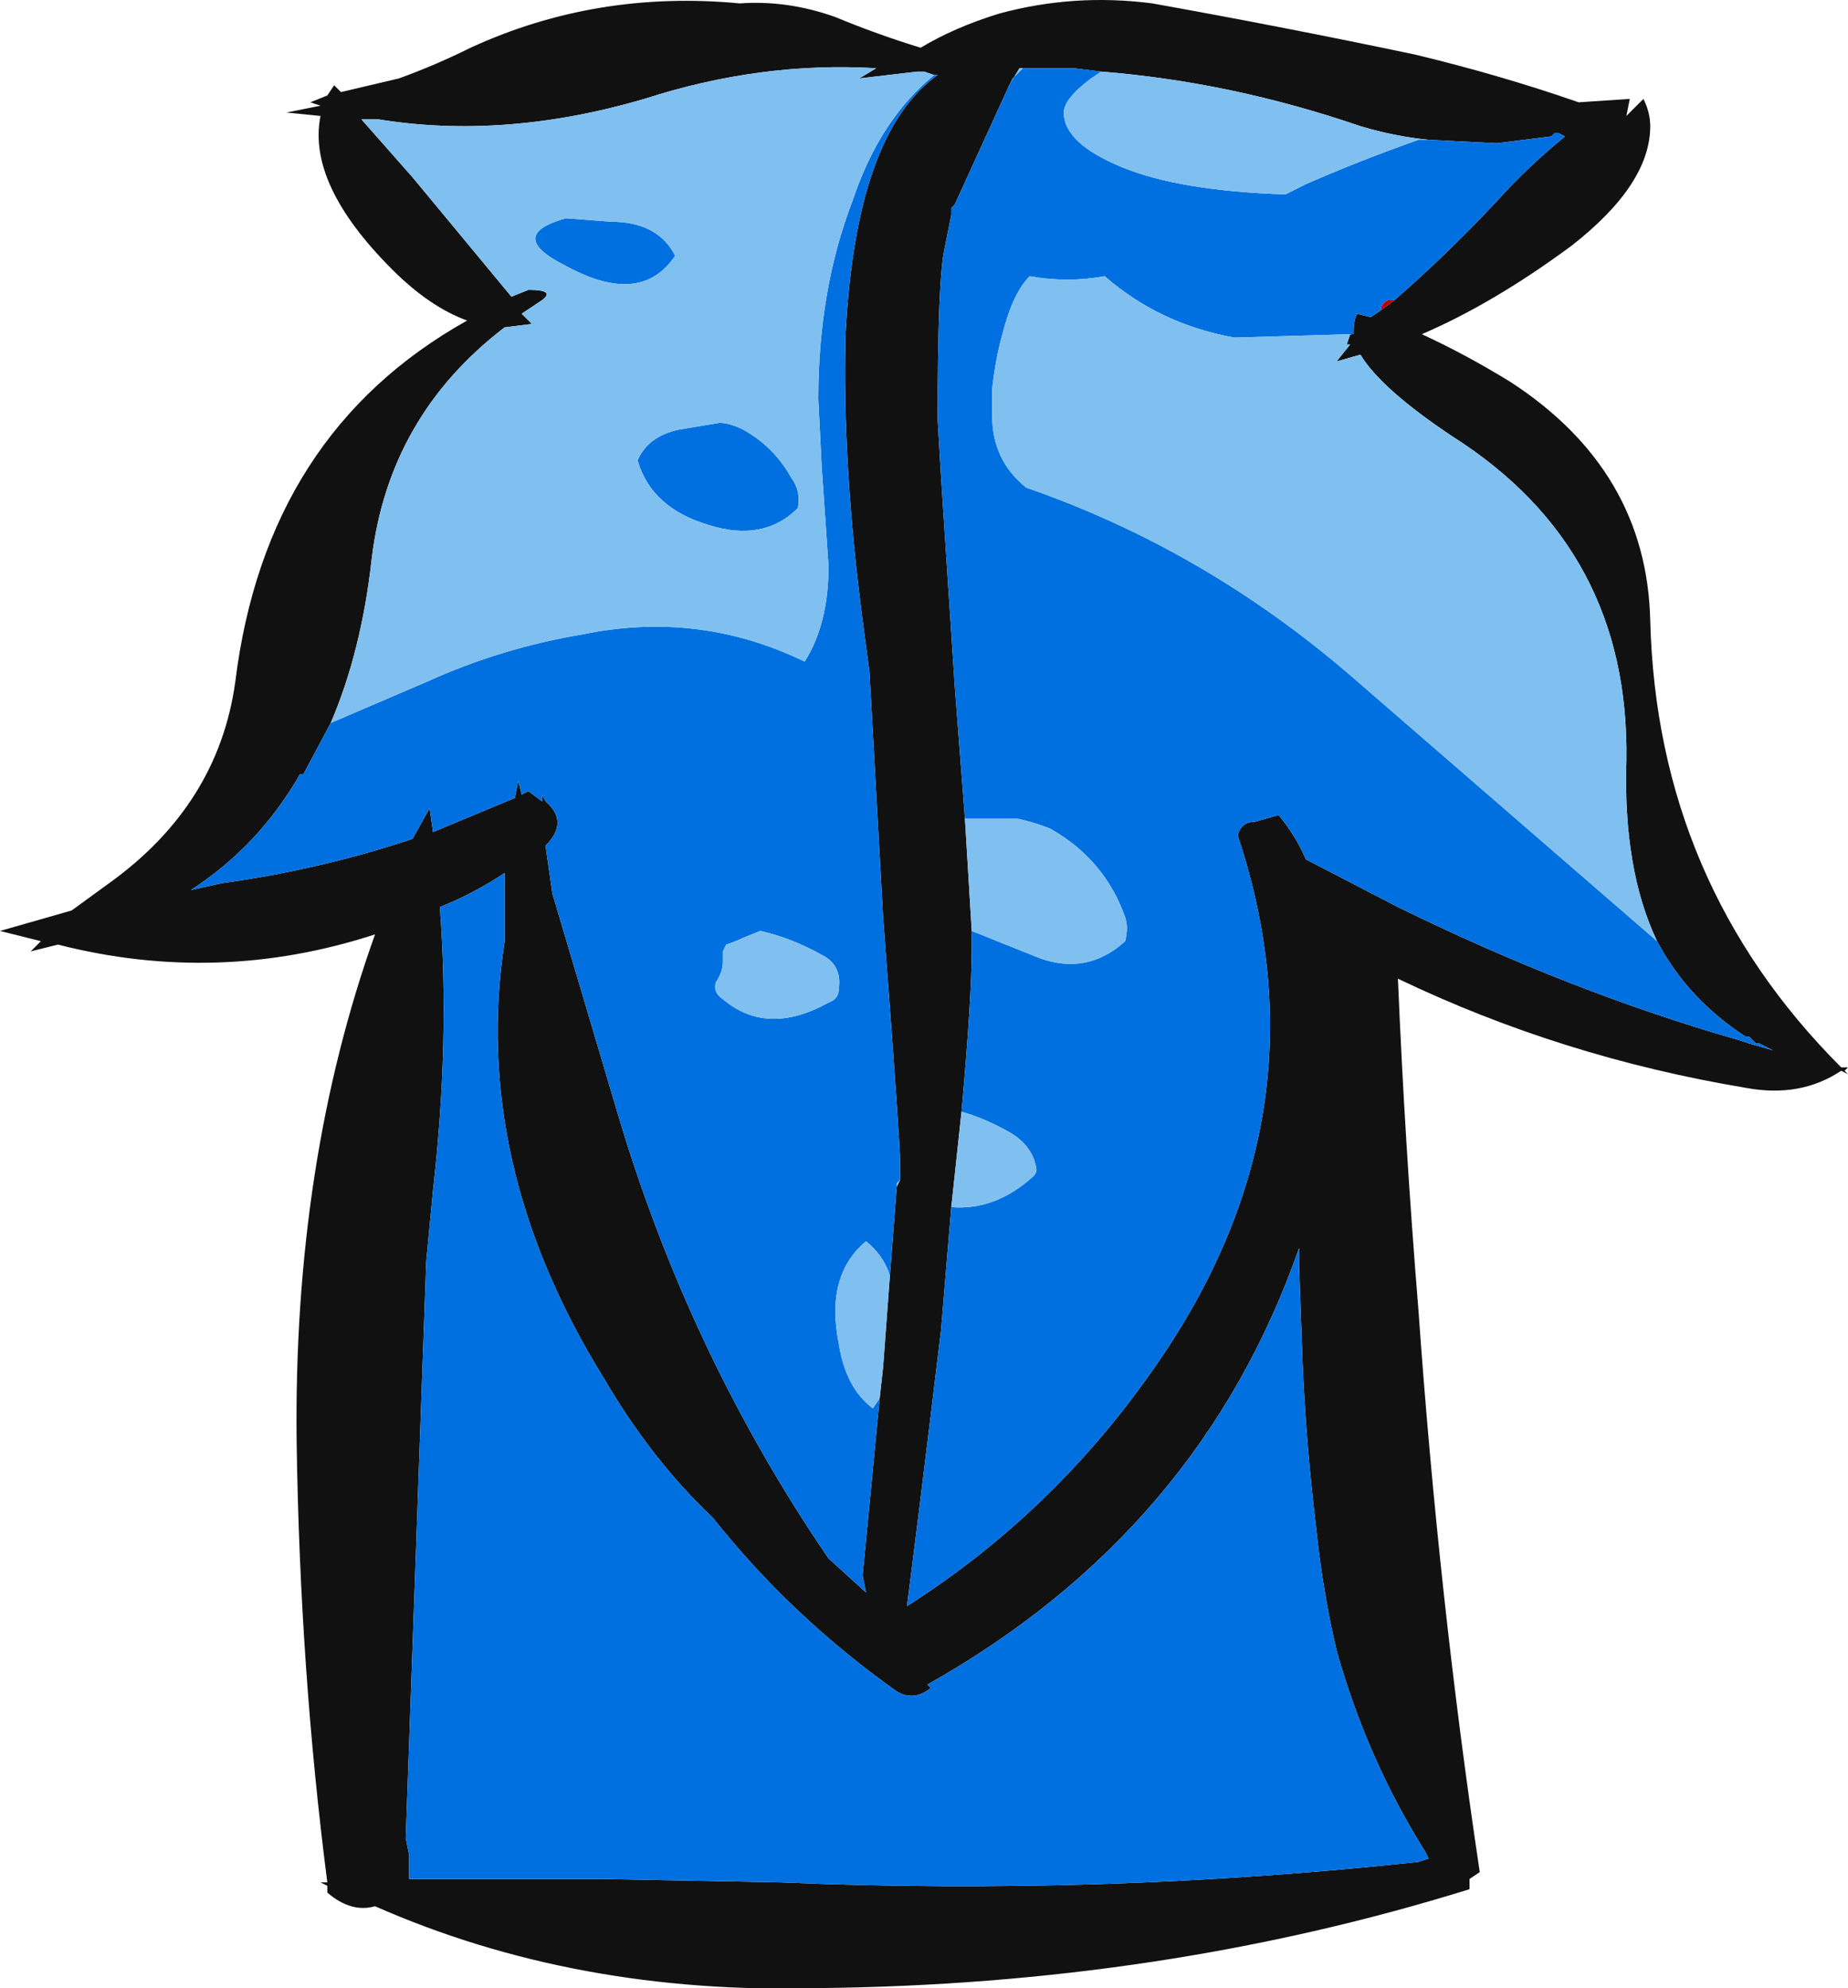 <?xml version="1.0" encoding="UTF-8" standalone="no"?>
<svg xmlns:ffdec="https://www.free-decompiler.com/flash" xmlns:xlink="http://www.w3.org/1999/xlink" ffdec:objectType="frame" height="204.05px" width="189.7px" xmlns="http://www.w3.org/2000/svg">
  <g transform="matrix(1.0, 0.0, 0.0, 1.0, 132.65, 78.05)">
    <use ffdec:characterId="666" height="29.15" transform="matrix(7.0, 0.0, 0.0, 7.0, -132.65, -78.05)" width="27.1" xlink:href="#shape0"/>
  </g>
  <defs>
    <g id="shape0" transform="matrix(1.0, 0.0, 0.0, 1.0, 18.95, 11.15)">
      <path d="M2.0 -9.1 Q1.5 -9.15 1.0 -9.3 -0.9 -9.95 -2.8 -10.1 L-3.2 -10.15 -3.95 -10.15 -4.0 -10.15 -4.15 -9.9 -4.95 -8.15 -5.0 -8.1 -5.0 -8.0 -5.1 -7.5 Q-5.2 -7.05 -5.2 -5.0 L-5.15 -4.15 -4.95 -1.1 -4.8 0.85 -4.7 2.5 -4.7 2.75 Q-4.7 3.5 -4.85 5.15 L-5.0 6.55 -5.15 8.35 Q-5.5 11.25 -5.65 12.4 -3.45 11.0 -1.95 8.8 0.55 5.15 -0.8 1.1 -0.75 0.9 -0.55 0.9 L-0.2 0.8 Q0.05 1.1 0.2 1.45 L1.55 2.15 Q4.1 3.4 6.55 4.1 L6.7 4.15 7.05 4.25 6.85 4.15 6.8 4.15 6.7 4.05 6.65 4.05 Q5.8 3.5 5.35 2.65 4.85 1.6 4.9 0.0 4.95 -3.1 2.35 -4.75 1.3 -5.45 1.0 -5.95 L0.65 -5.85 0.85 -6.1 0.8 -6.1 0.85 -6.25 0.9 -6.25 0.9 -6.3 Q0.9 -6.45 0.95 -6.55 L1.15 -6.5 1.3 -6.6 1.5 -6.75 Q2.25 -7.4 3.0 -8.2 3.45 -8.7 4.0 -9.15 L3.9 -9.2 3.85 -9.2 3.8 -9.15 3.0 -9.05 2.0 -9.1 M5.3 -9.3 L5.25 -9.3 Q5.25 -8.45 4.1 -7.55 2.95 -6.7 1.9 -6.25 2.55 -5.95 3.2 -5.55 5.2 -4.25 5.25 -2.05 5.35 1.8 8.05 4.5 L8.15 4.5 8.1 4.55 8.15 4.6 8.05 4.55 Q7.45 4.95 6.65 4.8 3.95 4.35 1.55 3.2 1.65 5.6 1.85 8.05 2.15 12.3 2.75 16.3 L2.6 16.4 2.6 16.55 Q-1.9 17.95 -6.95 18.0 -10.5 18.1 -13.45 16.8 -13.8 16.9 -14.15 16.6 L-14.15 16.5 -14.25 16.45 -14.15 16.45 Q-14.55 13.35 -14.6 10.0 -14.65 5.9 -13.45 2.55 -15.75 3.3 -18.1 2.7 L-18.5 2.8 -18.35 2.65 -18.95 2.5 -17.9 2.2 -17.35 1.8 Q-15.75 0.65 -15.5 -1.15 -15.05 -4.8 -12.1 -6.45 -12.65 -6.65 -13.2 -7.2 -14.45 -8.45 -14.25 -9.45 L-14.75 -9.5 -14.25 -9.6 -14.4 -9.65 -14.15 -9.75 -14.05 -9.9 -13.95 -9.8 -13.1 -10.0 Q-12.55 -10.2 -12.05 -10.45 -10.2 -11.3 -8.1 -11.1 -7.4 -11.15 -6.7 -10.9 -6.1 -10.65 -5.45 -10.45 -4.95 -10.75 -4.3 -10.95 -3.2 -11.25 -2.05 -11.1 -0.1 -10.75 1.8 -10.35 3.05 -10.05 4.2 -9.65 L4.95 -9.7 4.9 -9.45 5.15 -9.7 Q5.25 -9.5 5.25 -9.3 L5.3 -9.3 M0.65 13.05 Q0.45 12.2 0.35 11.25 0.2 10.0 0.15 8.8 L0.1 7.4 0.1 7.15 Q-1.35 11.3 -5.35 13.55 L-5.3 13.6 Q-5.55 13.8 -5.8 13.65 -7.35 12.55 -8.5 11.1 -9.4 10.25 -10.1 9.05 -12.05 5.9 -11.55 2.65 -11.55 2.15 -11.55 1.65 -12.0 1.95 -12.5 2.15 -12.35 4.1 -12.6 6.3 L-12.7 7.35 -13.0 15.8 -12.95 16.05 -12.95 16.4 -10.15 16.4 -7.5 16.45 Q-2.8 16.65 1.85 16.15 L2.0 16.1 1.95 16.0 Q1.1 14.65 0.65 13.05 M-5.25 -10.05 L-5.4 -10.1 -5.5 -10.1 -6.35 -10.0 -6.1 -10.15 Q-7.8 -10.25 -9.5 -9.7 -11.55 -9.1 -13.4 -9.4 L-13.65 -9.4 -12.9 -8.55 -11.45 -6.8 -11.2 -6.9 Q-10.8 -6.9 -11.0 -6.75 L-11.3 -6.55 -11.15 -6.4 -11.55 -6.35 Q-13.25 -5.05 -13.5 -2.95 -13.65 -1.6 -14.1 -0.55 L-14.5 0.2 -14.55 0.2 Q-15.15 1.25 -16.15 1.9 L-15.7 1.8 Q-14.25 1.6 -12.9 1.15 L-12.65 0.7 -12.6 1.05 Q-12.0 0.8 -11.4 0.55 L-11.35 0.3 -11.3 0.5 -11.2 0.45 -11.0 0.6 -11.0 0.5 -10.95 0.6 Q-10.6 0.9 -10.95 1.25 L-10.85 1.95 -9.9 5.15 Q-8.85 8.7 -6.8 11.7 L-6.25 12.2 -6.3 11.95 -6.05 9.35 -6.0 8.9 -5.9 7.55 -5.8 6.25 -5.75 6.15 -5.75 5.9 Q-5.75 5.6 -6.0 2.3 L-6.2 -1.3 -6.3 -2.05 Q-6.6 -4.35 -6.55 -6.25 -6.4 -9.2 -5.2 -10.05 L-5.25 -10.05" fill="#111111" fill-rule="evenodd" stroke="none"/>
      <path d="M1.5 -6.75 L1.3 -6.6 Q1.3 -6.7 1.4 -6.75 L1.5 -6.75" fill="#bf0000" fill-rule="evenodd" stroke="none"/>
      <path d="M-2.8 -10.1 L-2.95 -10.0 Q-3.35 -9.7 -3.35 -9.5 -3.35 -9.05 -2.5 -8.7 -1.65 -8.35 -0.1 -8.3 L0.2 -8.45 Q1.0 -8.8 1.85 -9.1 L2.0 -9.1 3.0 -9.05 3.8 -9.15 3.85 -9.2 3.9 -9.2 4.0 -9.15 Q3.45 -8.7 3.0 -8.2 2.25 -7.4 1.5 -6.75 L1.4 -6.75 Q1.3 -6.7 1.3 -6.6 L1.15 -6.5 0.95 -6.55 Q0.9 -6.45 0.9 -6.3 L0.9 -6.25 0.85 -6.25 -0.85 -6.2 Q-1.95 -6.4 -2.75 -7.1 -3.3 -7.0 -3.85 -7.1 -4.1 -6.85 -4.25 -6.25 -4.35 -5.9 -4.4 -5.45 L-4.4 -5.05 Q-4.4 -4.4 -3.9 -4.0 -1.3 -3.1 0.85 -1.25 L5.35 2.65 Q5.8 3.5 6.65 4.05 L6.7 4.05 6.8 4.15 6.85 4.15 7.05 4.25 6.7 4.15 6.55 4.1 Q4.1 3.4 1.55 2.15 L0.2 1.45 Q0.05 1.1 -0.2 0.8 L-0.55 0.9 Q-0.75 0.9 -0.8 1.1 0.55 5.15 -1.95 8.8 -3.45 11.0 -5.65 12.4 -5.5 11.25 -5.15 8.35 L-5.0 6.55 Q-4.35 6.6 -3.8 6.1 -3.75 6.05 -3.75 6.0 -3.8 5.65 -4.15 5.45 -4.5 5.25 -4.85 5.15 -4.7 3.5 -4.7 2.75 L-4.7 2.5 -3.7 2.9 Q-3.0 3.15 -2.45 2.65 -2.4 2.45 -2.45 2.3 -2.75 1.45 -3.55 1.0 -3.8 0.9 -4.05 0.85 L-4.8 0.85 -4.95 -1.1 -5.15 -4.15 -5.2 -5.0 Q-5.2 -7.05 -5.1 -7.5 L-5.0 -8.0 -5.0 -8.1 -4.95 -8.15 -4.15 -9.9 -4.1 -10.0 -3.95 -10.15 -3.2 -10.15 -2.8 -10.1 M0.65 13.05 Q1.1 14.65 1.95 16.0 L2.0 16.1 1.85 16.15 Q-2.8 16.65 -7.5 16.45 L-10.15 16.4 -12.95 16.4 -12.95 16.05 -13.0 15.8 -12.7 7.35 -12.6 6.3 Q-12.35 4.1 -12.5 2.15 -12.0 1.95 -11.55 1.65 -11.55 2.15 -11.55 2.65 -12.05 5.9 -10.1 9.05 -9.4 10.25 -8.5 11.1 -7.35 12.55 -5.8 13.65 -5.55 13.8 -5.3 13.6 L-5.35 13.55 Q-1.35 11.3 0.1 7.15 L0.1 7.4 0.15 8.8 Q0.2 10.0 0.35 11.25 0.45 12.2 0.65 13.05 M-5.25 -10.05 L-5.2 -10.05 Q-6.4 -9.2 -6.55 -6.25 -6.6 -4.35 -6.3 -2.05 L-6.2 -1.3 -6.0 2.3 Q-5.75 5.6 -5.75 5.9 L-5.75 6.15 -5.8 6.2 -5.8 6.25 -5.9 7.55 Q-6.0 7.25 -6.25 7.05 -6.85 7.55 -6.65 8.55 -6.55 9.2 -6.15 9.5 L-6.05 9.35 -6.3 11.95 -6.25 12.2 -6.8 11.7 Q-8.85 8.7 -9.9 5.15 L-10.85 1.95 -10.95 1.25 Q-10.6 0.9 -10.95 0.6 L-11.0 0.5 -11.0 0.6 -11.2 0.45 -11.3 0.5 -11.35 0.3 -11.4 0.55 Q-12.0 0.8 -12.6 1.05 L-12.65 0.7 -12.9 1.15 Q-14.25 1.6 -15.7 1.8 L-16.15 1.9 Q-15.15 1.25 -14.55 0.2 L-14.5 0.2 -14.1 -0.55 Q-13.4 -0.85 -12.7 -1.15 -11.6 -1.65 -10.4 -1.85 -8.7 -2.2 -7.15 -1.45 -6.8 -2.0 -6.8 -2.85 L-6.9 -4.3 -6.95 -5.3 Q-6.95 -6.9 -6.45 -8.2 -6.05 -9.4 -5.25 -10.05 M-7.35 -4.15 Q-7.2 -3.95 -7.25 -3.7 -7.75 -3.2 -8.55 -3.45 -9.4 -3.7 -9.6 -4.4 -9.45 -4.75 -9.0 -4.85 L-8.4 -4.95 Q-8.25 -4.95 -8.05 -4.85 -7.6 -4.6 -7.35 -4.15 M-10.65 -7.25 Q-11.55 -7.7 -10.65 -7.95 L-10.0 -7.9 Q-9.3 -7.9 -9.05 -7.4 -9.55 -6.65 -10.65 -7.25 M-6.9 2.85 Q-7.35 2.6 -7.8 2.5 L-8.05 2.6 Q-8.15 2.65 -8.3 2.7 L-8.35 2.8 -8.35 2.95 Q-8.35 3.1 -8.45 3.25 -8.5 3.4 -8.35 3.5 -7.7 4.05 -6.8 3.55 -6.65 3.5 -6.65 3.35 -6.6 3.0 -6.9 2.85" fill="#0070e0" fill-rule="evenodd" stroke="none"/>
      <path d="M-2.8 -10.1 Q-0.9 -9.95 1.0 -9.3 1.5 -9.15 2.0 -9.1 L1.85 -9.1 Q1.0 -8.8 0.2 -8.45 L-0.1 -8.3 Q-1.65 -8.35 -2.5 -8.7 -3.35 -9.05 -3.35 -9.5 -3.35 -9.7 -2.95 -10.0 L-2.8 -10.1 M0.85 -6.25 L0.8 -6.1 0.85 -6.1 0.65 -5.85 1.0 -5.95 Q1.3 -5.45 2.35 -4.75 4.95 -3.1 4.9 0.0 4.85 1.6 5.35 2.65 L0.85 -1.25 Q-1.3 -3.1 -3.9 -4.0 -4.4 -4.4 -4.4 -5.05 L-4.4 -5.45 Q-4.35 -5.9 -4.25 -6.25 -4.1 -6.85 -3.85 -7.1 -3.3 -7.0 -2.75 -7.1 -1.95 -6.4 -0.85 -6.2 L0.85 -6.25 M-5.0 6.55 L-4.85 5.15 Q-4.5 5.25 -4.15 5.45 -3.8 5.65 -3.75 6.0 -3.75 6.05 -3.8 6.1 -4.35 6.6 -5.0 6.55 M-4.7 2.5 L-4.8 0.85 -4.05 0.85 Q-3.8 0.9 -3.55 1.0 -2.75 1.45 -2.45 2.3 -2.4 2.45 -2.45 2.65 -3.0 3.15 -3.7 2.9 L-4.7 2.5 M-4.15 -9.9 L-4.0 -10.15 -3.95 -10.15 -4.1 -10.0 -4.15 -9.9 M-14.1 -0.55 Q-13.65 -1.6 -13.5 -2.95 -13.25 -5.05 -11.55 -6.35 L-11.15 -6.4 -11.3 -6.55 -11.0 -6.75 Q-10.8 -6.9 -11.2 -6.9 L-11.45 -6.8 -12.9 -8.55 -13.65 -9.4 -13.4 -9.4 Q-11.55 -9.1 -9.5 -9.7 -7.8 -10.25 -6.1 -10.15 L-6.35 -10.0 -5.5 -10.1 -5.4 -10.1 -5.25 -10.05 Q-6.05 -9.4 -6.45 -8.2 -6.95 -6.9 -6.95 -5.3 L-6.9 -4.3 -6.8 -2.85 Q-6.8 -2.0 -7.15 -1.45 -8.7 -2.2 -10.4 -1.85 -11.6 -1.65 -12.7 -1.15 -13.4 -0.85 -14.1 -0.55 M-5.75 6.15 L-5.8 6.25 -5.8 6.2 -5.75 6.15 M-5.9 7.55 L-6.0 8.9 -6.05 9.35 -6.15 9.5 Q-6.55 9.2 -6.65 8.55 -6.85 7.55 -6.25 7.05 -6.0 7.25 -5.9 7.55 M-10.65 -7.25 Q-9.55 -6.65 -9.05 -7.4 -9.3 -7.9 -10.0 -7.9 L-10.65 -7.95 Q-11.55 -7.7 -10.65 -7.25 M-7.35 -4.15 Q-7.6 -4.6 -8.05 -4.85 -8.25 -4.95 -8.4 -4.95 L-9.0 -4.85 Q-9.45 -4.75 -9.6 -4.4 -9.4 -3.7 -8.55 -3.45 -7.75 -3.2 -7.25 -3.7 -7.2 -3.95 -7.35 -4.15 M-6.9 2.85 Q-6.6 3.0 -6.65 3.35 -6.65 3.5 -6.8 3.55 -7.7 4.05 -8.35 3.5 -8.5 3.4 -8.45 3.25 -8.35 3.1 -8.35 2.95 L-8.35 2.8 -8.3 2.7 Q-8.15 2.65 -8.05 2.6 L-7.8 2.5 Q-7.35 2.6 -6.9 2.85" fill="#80c0f0" fill-rule="evenodd" stroke="none"/>
    </g>
  </defs>
</svg>
